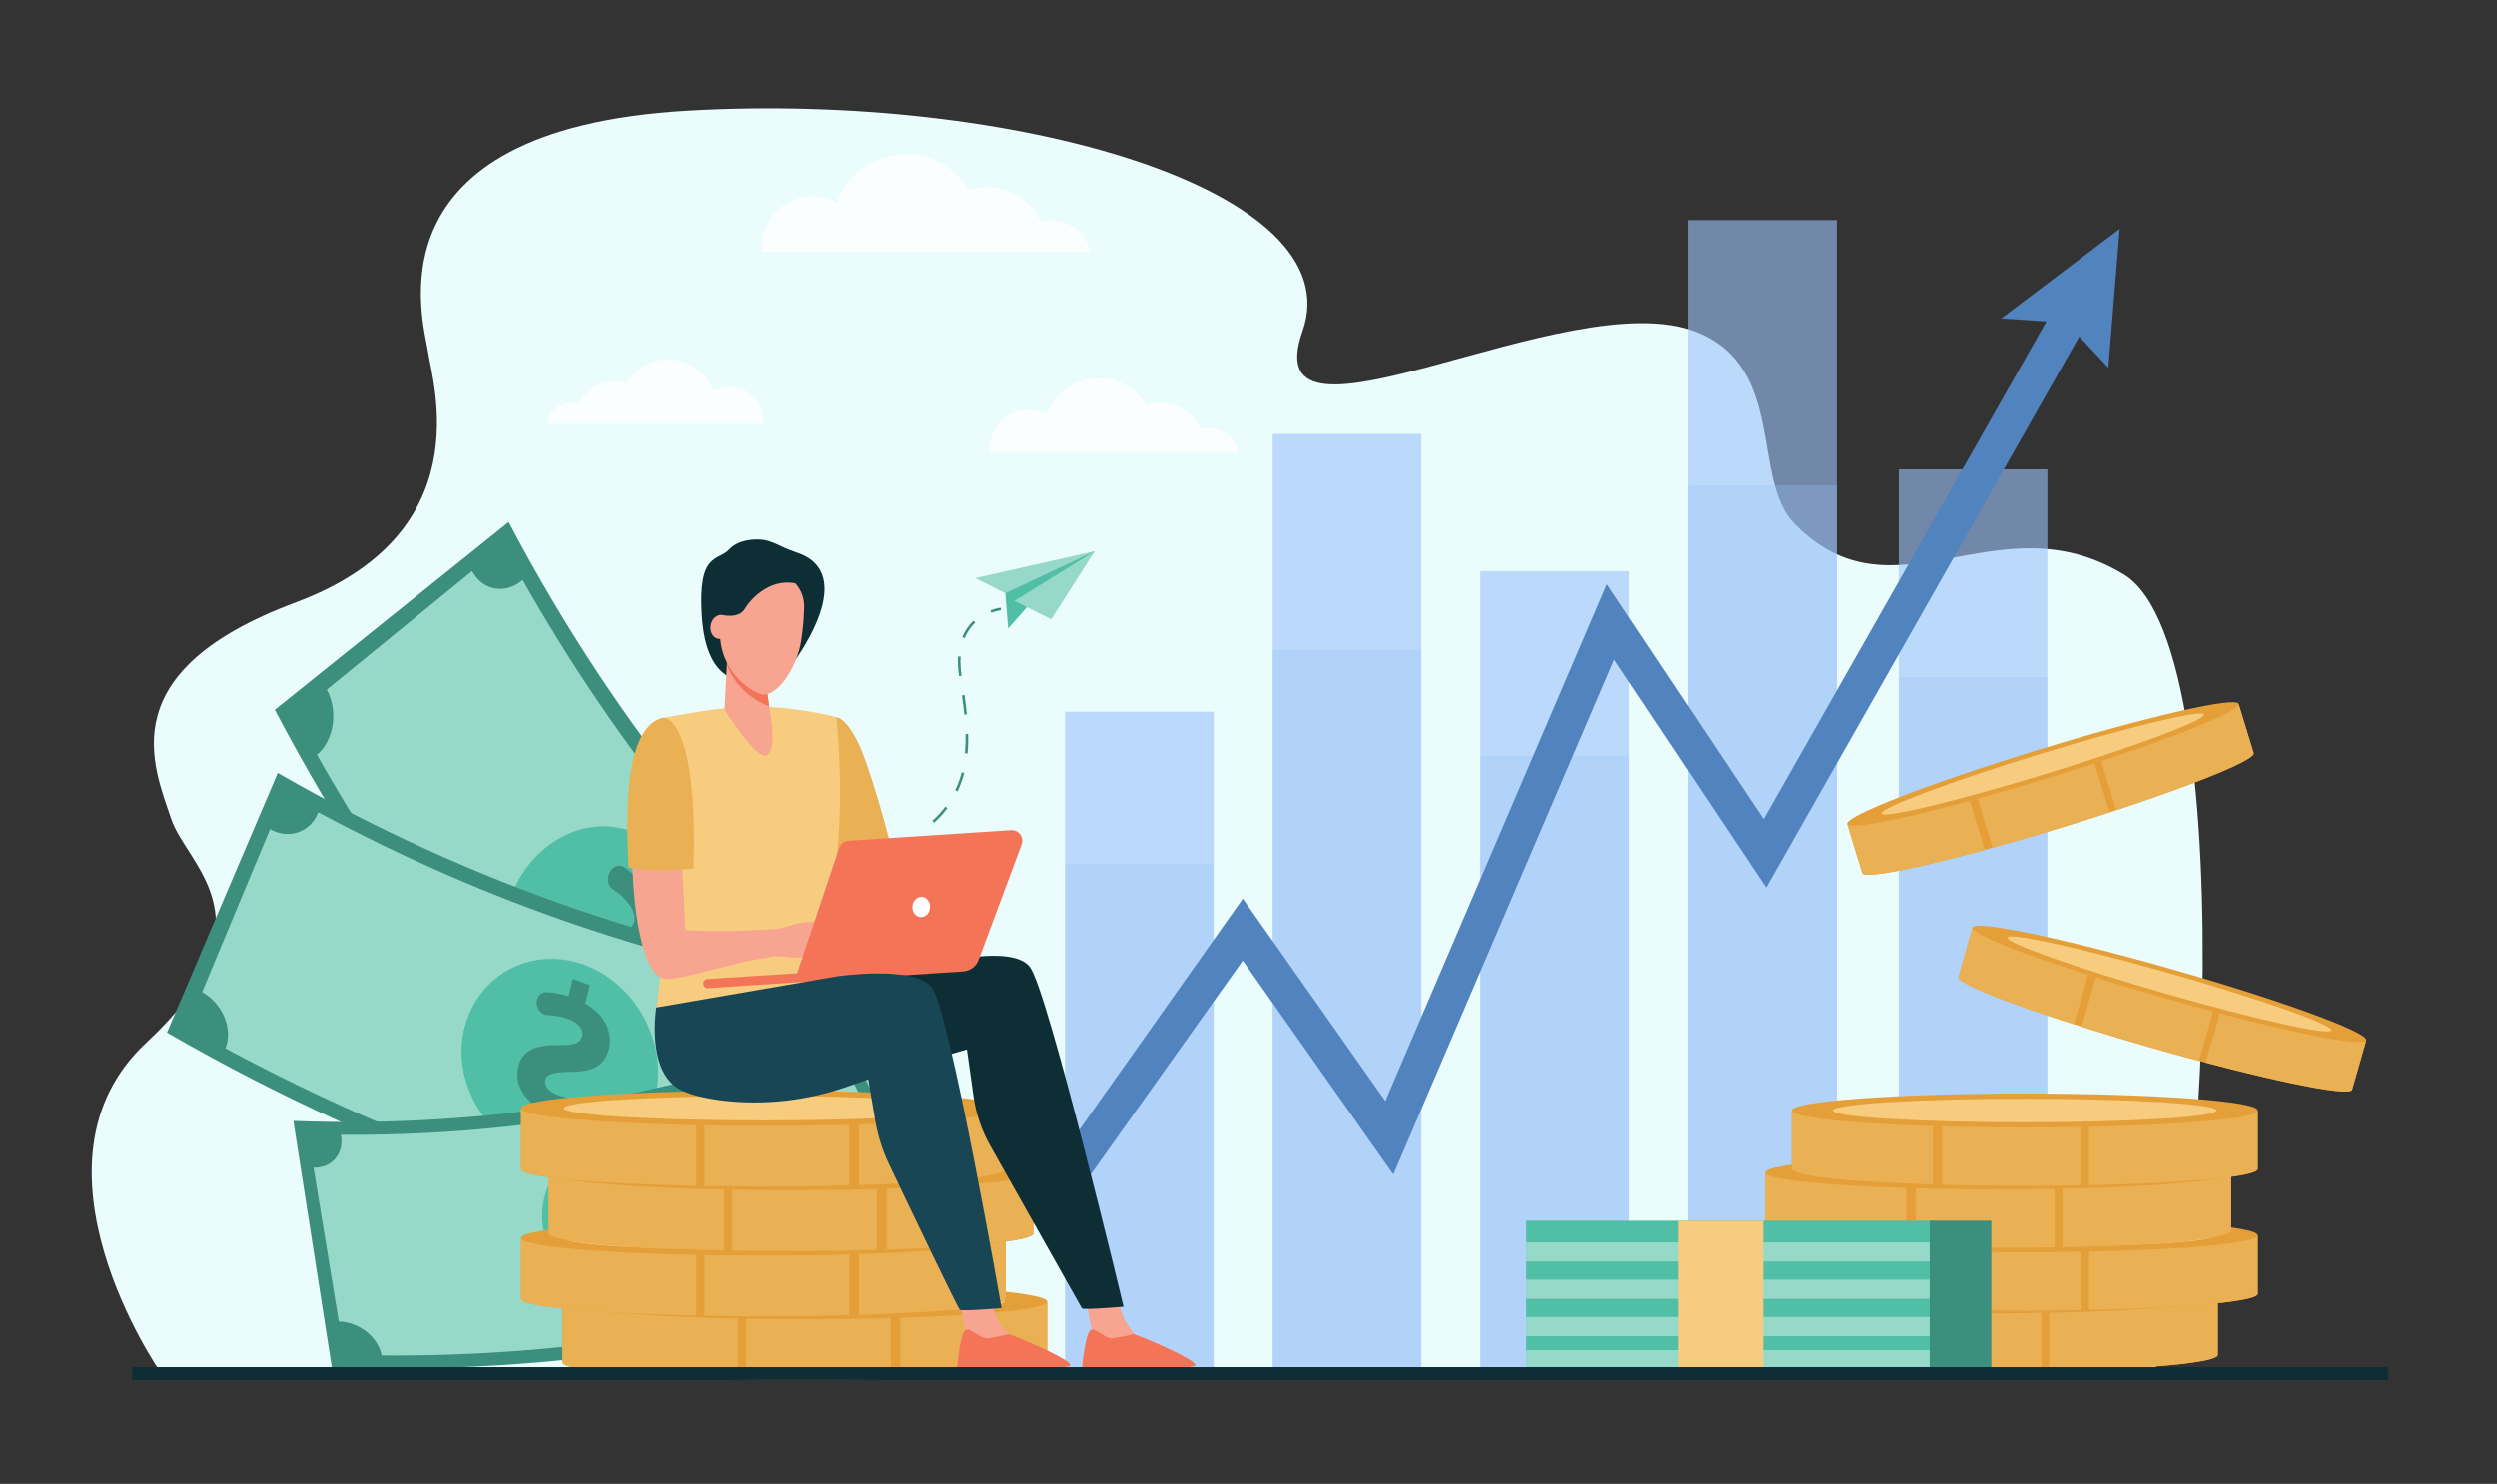 <svg version="1.2" xmlns="http://www.w3.org/2000/svg" viewBox="0 0 3365 2000" width="3365" height="2000">
	<rect x="0" y="0" width="3365" height="2000" fill="#333333" stroke="none"/>
	<title>8432-ai</title>
	<style>
		.s0 { fill: #eafcfc } 
		.s1 { opacity: .6;fill: #9bc1f9 } 
		.s2 { opacity: .3;mix-blend-mode: multiply;fill: #9bc1f9 } 
		.s3 { fill: #5183bf } 
		.s4 { fill: #3c8f7c } 
		.s5 { fill: #96d9c9 } 
		.s6 { fill: #50bfa5 } 
		.s7 { fill: #0e2e35 } 
		.s8 { fill: #e59f39 } 
		.s9 { fill: #eab054 } 
		.s10 { fill: #f7cc7f } 
		.s11 { fill: #f7a491 } 
		.s12 { fill: #f47458 } 
		.s13 { fill: #ffffff } 
		.s14 { fill: #184655 } 
		.s15 { opacity: .8;fill: #ffffff } 
	</style>
	<g id="_Artboards_">
	</g>
	<g id="Layer 1">
		<g id="&lt;Group&gt;">
			<g id="&lt;Group&gt;">
				<path id="&lt;Path&gt;" class="s0" d="m926.9 149.1c437.3-25.3 895.8 106.4 828.4 297.4-67.4 190.9 360.3-67.8 531 1 121.5 49 72.9 198.2 131.7 258.3 134.8 137.9 272.6-35.7 444.2 68.5 171.5 104.1 100.2 1078.1 30.3 1078l-2645.4-4.9-31.6 1.1c0 0-194-279.8-18.4-443.2 175.6-163.4 55-238.1 33.7-301.2-24.5-72.5-81.7-199.1 167.5-292.1 249.1-92.9 184.8-295.1 178.7-336.9-6.2-41.9-87.3-300.7 349.9-326z"/>
			</g>
			<path id="&lt;Path&gt;" class="s1" d="m2475.2 1847.7h-200.4v-1551.1h200.4z"/>
			<path id="&lt;Path&gt;" class="s1" d="m2195.4 1847.7h-200.4v-1078h200.4z"/>
			<path id="&lt;Path&gt;" class="s1" d="m2759.1 1847.7h-200.4v-1215.1h200.4z"/>
			<path id="&lt;Path&gt;" class="s1" d="m1915.5 1847.7h-200.4v-1262.8h200.4z"/>
			<path id="&lt;Path&gt;" class="s1" d="m1635.6 1847.7h-200.3v-888.4h200.3z"/>
			<g id="&lt;Group&gt;">
				<path id="&lt;Path&gt;" class="s2" d="m2475.2 1847.7h-200.4v-1193.6h200.4z"/>
				<path id="&lt;Path&gt;" class="s2" d="m2195.4 1847.7h-200.4v-829.5h200.4z"/>
				<path id="&lt;Path&gt;" class="s2" d="m2759.1 1847.7h-200.4v-935h200.4z"/>
				<path id="&lt;Path&gt;" class="s2" d="m1915.5 1847.7h-200.4v-971.8h200.4z"/>
				<path id="&lt;Path&gt;" class="s2" d="m1635.6 1847.7h-200.3v-683.7h200.3z"/>
			</g>
			<path id="&lt;Path&gt;" class="s3" d="m2856.5 308.4l-159.7 120.8 61 3.9-381.2 670.9-211.1-316.5-298.5 696.5-192.1-272.8-239.3 338.3 15 60.6 224.2-315.4 203 288.3 297.5-693.8 204.8 307 422-742.7 39.2 42.1z"/>
			<g id="&lt;Group&gt;">
				<path id="&lt;Path&gt;" class="s4" d="m1253 1399.2c-229.2-182.5-421.7-418.5-567.5-695.6q-157.6 126.6-315.2 253.1c168.6 320.5 391.2 593.4 656.2 804.3q113.2-180.9 226.5-361.8z"/>
				<path id="&lt;Path&gt;" class="s5" d="m636.2 769.7q-97.9 79.9-195.8 159.8c15.5 29 9.9 68.1-13.3 87.9 148.2 262 333.9 489.6 550.2 674.4 17.6-26.6 51-31.7 74.9-12.3q71.4-112.3 142.8-224.7c-22-17.9-25.1-54.4-7.5-80.9-189.9-162.2-352.9-362.1-483.1-592.2-23.1 19.8-53.9 14.7-68.2-12z"/>
				<g id="&lt;Group&gt;">
					<path id="&lt;Path&gt;" class="s6" d="m899.9 1368.7c48.9-63.2 48.5-156.3 2.3-212-46.3-55.6-125.3-58.2-180-2.1-54.6 56.1-59.9 155.8-7.8 218.4 51.9 62.6 136.7 58.7 185.5-4.3z"/>
					<path id="&lt;Compound Path&gt;" class="s4" d="m896.7 1189.5q-9.3 10.2-18.5 20.5c14.7 26.9 11.6 54.8-4.2 73-16.1 18.3-34 20-61.3 3.8-19.9-11.2-29.4-14.5-35.4-7.9-5.2 5.5-6.9 15.5 4 29.2 5.9 7.5 11.8 12.4 17 15.9 6.9 4.7 9.1 15.3 4.8 23.4-4.1 7.8-12.8 10.4-19.5 5.7-5.5-3.9-11.5-9.3-17.9-16.7q-8 8.9-16 17.7-8.3-10.5-16.6-21.1 8.7-9.4 17.4-18.8c-14.1-27.2-11.3-54.1 5-71.3 18-18.9 38.8-13.1 62.7 1.9 16.5 10.3 26.1 12 33 4.3 7.2-8 4.8-20.3-4.3-31.9-6.2-8-13.4-14-20.6-18.5-7-4.4-8.9-15.3-4.2-23.3q0.3-0.5 0.5-0.9c4.3-7.4 12.5-9.9 18.7-5.8 7.5 4.9 15.6 11.9 22.7 20.2q8.6-9.5 17.3-18.9 7.6 9.8 15.4 19.5z"/>
					<path id="&lt;Path&gt;" class="s6" d="m1080.4 1531.1c-52.2-44.7-102.5-92-150.8-142q-12.4 16.2-24.8 32.3c48.9 50.6 100 98.7 152.9 144q11.4-17.1 22.7-34.3z"/>
				</g>
			</g>
			<g id="&lt;Group&gt;">
				<path id="&lt;Path&gt;" class="s4" d="m1206.3 1325.6c-287.9-36.5-570.1-132.8-832-283.8q-74.7 174.9-149.3 349.9c302.7 174.6 629.1 286 961.9 328.2q9.7-197.2 19.4-394.3z"/>
				<path id="&lt;Path&gt;" class="s5" d="m363.9 1117.6q-45.8 109.7-91.5 219.4c27.6 15.6 41.8 49.3 31.5 76 256.5 137.9 528.7 230.8 806.5 275.1 2.3-29.4 28.7-49.2 58.9-45.1q7-122.9 14-245.8c-27.9-3.8-48.5-31.3-46.1-60.7-243.9-39-483-120.6-708.3-241.7-10.3 26.7-39.6 37.2-65 22.8z"/>
				<g id="&lt;Group&gt;">
					<path id="&lt;Path&gt;" class="s6" d="m885.3 1468.3c11.6-73.2-34.4-147-101.6-169.4-67.3-22.2-137.1 13.1-157 83.5-20 70.4 24.3 151.9 99.9 177 75.7 25.2 147.3-18 158.7-91.1z"/>
					<path id="&lt;Compound Path&gt;" class="s4" d="m794.9 1327.6q-3 12.5-6 25c26 14.4 36.9 38 32.1 60-5 22.1-19.7 31.9-51.3 32-22.6 0.4-32.5 2.3-34.6 10.4-1.7 6.8 1.7 15.6 17.8 21.3 8.8 3.1 16.3 4.3 22.5 4.6 8.4 0.4 15.4 7.8 15.7 16.2 0.2 8.2-6.1 14.4-14.2 13.8-6.7-0.5-14.4-1.9-23.6-4.7q-2.7 10.7-5.3 21.5-12.3-4.4-24.7-8.9 3-11.6 5.9-23.1c-25.5-14.9-36.2-37.7-30.5-58.9 6.4-23.5 27.3-28.8 55.3-28.2 19.3 0.4 28.4-2.8 30.7-12.1 2.3-9.8-5.8-18.5-19.3-23.4-9.3-3.3-18.6-4.7-27-4.9-8.2-0.2-15.2-7.9-15-16.5q0-0.5 0-1c0.1-7.8 6-13.7 13.4-13.4 8.9 0.3 19.3 2.1 29.5 5.3q2.9-11.6 5.7-23.2 11.5 4.2 22.9 8.2z"/>
				</g>
			</g>
			<path id="&lt;Path&gt;" class="s7" d="m1074.1 744.8c-7-2.4-13.9-5-20.5-8.2-7.5-3.6-17.2-7.8-23.4-8.8-12.9-2-35.1-0.6-47.3 12.6-15.3 16.5-42.5 3-37 89.5 6.2 97.9 60.8 87.2 62.1 85.5 1.4-1.7 48.8-62.6 48.8-62.6 0 0 16.5 36.1 16.5 34.8 0-1.3 84.6-114.7 0.8-142.8z"/>
			<g id="&lt;Group&gt;">
				<path id="&lt;Path&gt;" class="s4" d="m1131.7 1390.2c-226.5 89.5-476.3 130.4-736.4 120.6q25.9 166 51.8 332c300.7 11.4 589.6-35.9 851.4-139.4q-83.4-156.6-166.8-313.2z"/>
				<path id="&lt;Path&gt;" class="s5" d="m422.5 1573.8q17 103.6 34 207.3c27.3 0.8 53.1 21 57.8 45.9 250.2 1.9 491.2-37.6 713.9-116.8-11.8-23.8-1.7-49.9 22.2-59.1q-51.3-98-102.6-196.1c-22.1 8.5-49.7-4.4-61.5-28.1-195.6 69.6-407.2 104.2-626.9 102.6 4.7 24.9-11.8 45-36.9 44.3z"/>
				<g id="&lt;Group&gt;">
					<path id="&lt;Path&gt;" class="s6" d="m963.3 1632c-25.2-61.4-92.5-99.7-151.8-89.5-59.2 10.3-93.8 66.1-76 128.8 17.7 62.6 87.4 107.7 154 96.2 66.7-11.5 99-74.2 73.8-135.5z"/>
					<path id="&lt;Compound Path&gt;" class="s4" d="m832.9 1560.1q3.6 10.8 7.1 21.7c25.5 0.6 44.3 14.4 50.9 33.4 6.5 19.1 0.3 32.7-22.7 45.7-16.3 9.7-22.6 15.2-20.4 22.2 1.9 6 8.4 11.4 22.8 9.3 7.8-1.2 13.8-3.4 18.5-5.7 6.2-3.1 14.7-0.3 18.8 6.2 3.9 6.2 2.2 13.6-4 16.4-5.1 2.4-11.4 4.5-19.4 6q3 9.4 6.1 18.8-11.1 1.7-22.1 3.3-3.2-10.2-6.4-20.3c-25.3-1.2-43.6-14.3-49.2-33.2-6.1-20.8 6.7-33.4 27.3-44.4 14.3-7.6 19.5-13.8 16.8-21.9-2.8-8.6-12.6-12-24.7-10.2-8.4 1.2-15.7 3.9-21.9 7.2-6.1 3.2-14.7 0.1-18.6-6.7q-0.2-0.3-0.4-0.7c-3.5-6.1-1.9-13.1 3.6-15.9 6.6-3.3 15-6.2 23.9-7.9q-3.2-10.2-6.4-20.3 10.2-1.5 20.4-3z"/>
					<path id="&lt;Path&gt;" class="s6" d="m1155.2 1569.3c-53.8 19.1-108.8 35.7-164.8 49.8q6.5 15.6 13 31.3c56.7-14.4 112.5-31.2 167.1-50.6q-7.6-15.3-15.3-30.5z"/>
				</g>
			</g>
			<g id="&lt;Group&gt;">
				<path id="&lt;Path&gt;" class="s8" d="m758.1 1755.2v81.1c0 13.1 146.2 23.8 326.5 23.8 180.4 0 326.6-10.7 326.6-23.8v-81.1z"/>
				<g id="&lt;Group&gt;">
					<path id="&lt;Path&gt;" class="s9" d="m994.4 1859.1v-103.9h-236.3v81.1c0 10.9 99.8 20 236.3 22.8z"/>
					<path id="&lt;Path&gt;" class="s9" d="m1005.4 1859.3c25.4 0.5 51.9 0.8 79.2 0.8 40.8 0 79.7-0.6 115.7-1.6v-103.3h-194.9z"/>
					<path id="&lt;Path&gt;" class="s9" d="m1213.4 1858.1c116.3-3.6 197.8-12 197.8-21.8v-81.1h-197.8z"/>
				</g>
				<path id="&lt;Path&gt;" class="s8" d="m1411.2 1754.4c0 13.1-146.2 23.7-326.6 23.7-180.3 0-326.5-10.6-326.5-23.7 0-13.1 146.2-23.7 326.5-23.7 180.4 0 326.6 10.6 326.6 23.7z"/>
				<path id="&lt;Path&gt;" class="s10" d="m1353.6 1754.4c0 9.1-120.4 16.4-269 16.4-148.5 0-268.9-7.3-268.9-16.4 0-9.1 120.4-16.5 268.9-16.5 148.6 0 269 7.4 269 16.5z"/>
			</g>
			<g id="&lt;Group&gt;">
				<path id="&lt;Path&gt;" class="s8" d="m702.2 1669.4v81.1c0 13.1 146.2 23.8 326.6 23.8 180.3 0 326.6-10.7 326.6-23.8v-81.1z"/>
				<g id="&lt;Group&gt;">
					<path id="&lt;Path&gt;" class="s9" d="m938.5 1773.3v-103.9h-236.3v81.1c0 10.9 99.8 20 236.3 22.8z"/>
					<path id="&lt;Path&gt;" class="s9" d="m949.5 1773.6c25.4 0.4 51.9 0.7 79.3 0.7 40.7 0 79.7-0.6 115.6-1.6v-103.3h-194.9z"/>
					<path id="&lt;Path&gt;" class="s9" d="m1157.5 1772.3c116.4-3.6 197.9-12 197.9-21.8v-81.1h-197.9z"/>
				</g>
				<path id="&lt;Path&gt;" class="s8" d="m1355.4 1668.6c0 13.1-146.3 23.7-326.6 23.7-180.4 0-326.6-10.6-326.6-23.7 0-13.1 146.2-23.7 326.6-23.7 180.3 0 326.6 10.6 326.6 23.7z"/>
				<path id="&lt;Path&gt;" class="s10" d="m1297.7 1668.6c0 9.1-120.4 16.4-268.9 16.4-148.6 0-269-7.3-269-16.4 0-9.1 120.4-16.5 269-16.5 148.5 0 268.9 7.4 268.9 16.5z"/>
			</g>
			<g id="&lt;Group&gt;">
				<path id="&lt;Path&gt;" class="s8" d="m739.4 1581.4v81.1c0 13.1 146.2 23.7 326.6 23.7 180.4 0 326.6-10.6 326.6-23.7v-81.1z"/>
				<g id="&lt;Group&gt;">
					<path id="&lt;Path&gt;" class="s9" d="m975.8 1685.3v-103.9h-236.4v81.1c0 10.8 99.9 19.9 236.4 22.8z"/>
					<path id="&lt;Path&gt;" class="s9" d="m986.8 1685.5c25.3 0.4 51.9 0.7 79.2 0.7 40.7 0 79.7-0.6 115.7-1.5v-103.3h-194.9z"/>
					<path id="&lt;Path&gt;" class="s9" d="m1194.7 1684.3c116.4-3.7 197.9-12.1 197.9-21.8v-81.1h-197.9z"/>
				</g>
				<path id="&lt;Path&gt;" class="s8" d="m1392.6 1580.5c0 13.1-146.2 23.7-326.6 23.7-180.4 0-326.6-10.6-326.6-23.7 0-13.1 146.2-23.7 326.6-23.7 180.4 0 326.6 10.6 326.6 23.7z"/>
				<path id="&lt;Path&gt;" class="s10" d="m1334.9 1580.5c0 9.1-120.4 16.5-268.9 16.5-148.5 0-268.9-7.4-268.9-16.5 0-9.1 120.4-16.4 268.9-16.4 148.5 0 268.9 7.3 268.9 16.4z"/>
			</g>
			<g id="&lt;Group&gt;">
				<path id="&lt;Path&gt;" class="s8" d="m702.2 1494.5v81.1c0 13.1 146.2 23.7 326.6 23.7 180.3 0 326.6-10.6 326.6-23.7v-81.1z"/>
				<g id="&lt;Group&gt;">
					<path id="&lt;Path&gt;" class="s9" d="m938.5 1598.4v-103.9h-236.3v81.1c0 10.8 99.8 20 236.3 22.8z"/>
					<path id="&lt;Path&gt;" class="s9" d="m949.5 1598.6c25.4 0.5 51.9 0.7 79.3 0.7 40.7 0 79.7-0.5 115.6-1.5v-103.3h-194.9z"/>
					<path id="&lt;Path&gt;" class="s9" d="m1157.5 1597.4c116.4-3.6 197.9-12 197.9-21.8v-81.1h-197.9z"/>
				</g>
				<path id="&lt;Path&gt;" class="s8" d="m1355.4 1493.6c0 13.2-146.3 23.8-326.6 23.8-180.4 0-326.6-10.6-326.6-23.8 0-13.1 146.2-23.7 326.6-23.7 180.3 0 326.6 10.6 326.6 23.7z"/>
				<path id="&lt;Path&gt;" class="s10" d="m1297.7 1493.6c0 9.1-120.4 16.5-268.9 16.5-148.6 0-269-7.4-269-16.5 0-9 120.4-16.4 269-16.4 148.5 0 268.9 7.4 268.9 16.4z"/>
			</g>
			<g id="&lt;Group&gt;">
				<path id="&lt;Path&gt;" class="s8" d="m2988.8 1748.3v78c0 12.6-140.6 22.8-314.1 22.8-173.4 0-314-10.2-314-22.8v-78z"/>
				<g id="&lt;Group&gt;">
					<path id="&lt;Path&gt;" class="s9" d="m2761.5 1848.2v-99.9h227.3v78c0 10.4-96 19.2-227.3 21.9z"/>
					<path id="&lt;Path&gt;" class="s9" d="m2751 1848.4c-24.4 0.5-50 0.7-76.3 0.7-39.1 0-76.6-0.5-111.2-1.5v-99.3h187.5z"/>
					<path id="&lt;Path&gt;" class="s9" d="m2550.9 1847.3c-111.9-3.5-190.2-11.6-190.2-21v-78h190.2z"/>
				</g>
				<path id="&lt;Path&gt;" class="s8" d="m2360.7 1747.5c0 12.6 140.6 22.8 314 22.8 173.5 0 314.1-10.2 314.1-22.8 0-12.6-140.6-22.8-314.1-22.8-173.4 0-314 10.2-314 22.8z"/>
				<path id="&lt;Path&gt;" class="s10" d="m2416.1 1747.5c0 8.7 115.8 15.8 258.6 15.8 142.9 0 258.7-7.1 258.7-15.8 0-8.8-115.8-15.8-258.7-15.8-142.8 0-258.6 7-258.6 15.8z"/>
			</g>
			<g id="&lt;Group&gt;">
				<path id="&lt;Path&gt;" class="s8" d="m3042.6 1665.8v78c0 12.6-140.7 22.8-314.1 22.8-173.5 0-314.1-10.2-314.1-22.8v-78z"/>
				<g id="&lt;Group&gt;">
					<path id="&lt;Path&gt;" class="s9" d="m2815.3 1765.7v-99.9h227.3v78c0 10.4-96.1 19.2-227.3 21.9z"/>
					<path id="&lt;Path&gt;" class="s9" d="m2804.7 1765.9c-24.4 0.5-49.9 0.7-76.2 0.7-39.2 0-76.7-0.5-111.2-1.5v-99.3h187.4z"/>
					<path id="&lt;Path&gt;" class="s9" d="m2604.7 1764.8c-111.9-3.5-190.3-11.6-190.3-21v-78h190.3z"/>
				</g>
				<path id="&lt;Path&gt;" class="s8" d="m2414.4 1665c0 12.6 140.6 22.8 314.1 22.8 173.4 0 314.1-10.2 314.1-22.8 0-12.6-140.7-22.8-314.1-22.8-173.5 0-314.1 10.2-314.1 22.8z"/>
				<path id="&lt;Path&gt;" class="s10" d="m2469.8 1665c0 8.7 115.8 15.8 258.7 15.8 142.8 0 258.6-7.1 258.6-15.8 0-8.8-115.8-15.8-258.6-15.8-142.9 0-258.7 7-258.7 15.8z"/>
			</g>
			<g id="&lt;Group&gt;">
				<path id="&lt;Path&gt;" class="s8" d="m3006.8 1581.1l-0.1 78c0 12.6-140.6 22.8-314 22.8-173.5 0-314.1-10.2-314.1-22.8v-78z"/>
				<g id="&lt;Group&gt;">
					<path id="&lt;Path&gt;" class="s9" d="m2779.5 1681v-99.9h227.3l-0.1 78c0 10.4-96 19.2-227.2 21.9z"/>
					<path id="&lt;Path&gt;" class="s9" d="m2768.9 1681.2c-24.4 0.5-49.9 0.7-76.2 0.7-39.2 0-76.7-0.5-111.2-1.5v-99.3h187.4z"/>
					<path id="&lt;Path&gt;" class="s9" d="m2568.9 1680.1c-111.9-3.5-190.3-11.6-190.3-21v-78h190.3z"/>
				</g>
				<path id="&lt;Path&gt;" class="s8" d="m2378.6 1580.3c0 12.6 140.6 22.8 314.1 22.8 173.4 0 314.1-10.2 314.1-22.8 0-12.6-140.7-22.8-314.1-22.8-173.5 0-314.1 10.2-314.1 22.8z"/>
				<path id="&lt;Path&gt;" class="s10" d="m2434 1580.3c0 8.7 115.8 15.8 258.7 15.8 142.8 0 258.6-7.1 258.6-15.8 0-8.8-115.8-15.8-258.6-15.8-142.9 0-258.7 7-258.7 15.8z"/>
			</g>
			<g id="&lt;Group&gt;">
				<path id="&lt;Path&gt;" class="s8" d="m3042.6 1497.6v77.9c0 12.6-140.7 22.9-314.1 22.9-173.5 0-314.1-10.3-314.1-22.9v-77.9z"/>
				<g id="&lt;Group&gt;">
					<path id="&lt;Path&gt;" class="s9" d="m2815.3 1597.5v-99.9h227.3v77.9c0 10.5-96.1 19.2-227.3 22z"/>
					<path id="&lt;Path&gt;" class="s9" d="m2804.7 1597.7c-24.4 0.4-49.9 0.7-76.2 0.7-39.2 0-76.7-0.6-111.2-1.5v-99.3h187.4z"/>
					<path id="&lt;Path&gt;" class="s9" d="m2604.7 1596.5c-111.9-3.5-190.3-11.5-190.3-21v-77.9h190.3z"/>
				</g>
				<path id="&lt;Path&gt;" class="s8" d="m2414.4 1496.7c0 12.7 140.6 22.9 314.1 22.9 173.4 0 314.1-10.2 314.1-22.9 0-12.6-140.7-22.8-314.1-22.8-173.5 0-314.1 10.2-314.1 22.8z"/>
				<path id="&lt;Path&gt;" class="s10" d="m2469.8 1496.7c0 8.8 115.8 15.9 258.7 15.9 142.8 0 258.6-7.1 258.6-15.9 0-8.7-115.8-15.8-258.6-15.8-142.9 0-258.7 7.1-258.7 15.8z"/>
			</g>
			<g id="&lt;Group&gt;">
				<path id="&lt;Path&gt;" class="s8" d="m3188.7 1402.8l-18.9 65.9c-3 10.6-124.3-14.7-270.8-56.7-146.6-42-262.9-84.7-259.8-95.3l18.8-65.9z"/>
				<g id="&lt;Group&gt;">
					<path id="&lt;Path&gt;" class="s9" d="m2972.5 1432.2l24.2-84.4 192 55-18.9 65.9c-2.5 8.8-85.8-7-197.3-36.5z"/>
					<path id="&lt;Path&gt;" class="s9" d="m2963.5 1429.8c-20.7-5.5-42.3-11.5-64.5-17.8-33.1-9.5-64.7-19-93.6-28.2l24-83.9 158.3 45.4z"/>
					<path id="&lt;Path&gt;" class="s9" d="m2794.8 1380.5c-93.7-30.1-157.9-55.8-155.6-63.8l18.8-65.9 160.8 46.1z"/>
				</g>
				<path id="&lt;Path&gt;" class="s8" d="m2658.2 1250.1c-3 10.7 113.3 53.3 259.8 95.3 146.6 42 267.8 67.4 270.9 56.7 3-10.6-113.3-53.3-259.8-95.2-146.6-42-267.8-67.4-270.9-56.8z"/>
				<path id="&lt;Path&gt;" class="s10" d="m2705.1 1263.6c-2.1 7.3 94 41.3 214.6 75.9 120.7 34.6 220.2 56.6 222.3 49.2 2.2-7.4-93.9-41.4-214.6-75.9-120.7-34.6-220.2-56.6-222.3-49.2z"/>
			</g>
			<g id="&lt;Group&gt;">
				<path id="&lt;Path&gt;" class="s8" d="m3017.1 949.5l20.1 65.5c3.2 10.6-112.3 55.4-258 100.1-145.7 44.7-266.5 72.3-269.8 61.7l-20-65.5z"/>
				<g id="&lt;Group&gt;">
					<path id="&lt;Path&gt;" class="s9" d="m2851.9 1092l-25.8-83.9 191-58.6 20.1 65.5c2.7 8.8-75.8 40.9-185.3 77z"/>
					<path id="&lt;Path&gt;" class="s9" d="m2843 1094.9c-20.4 6.7-41.7 13.4-63.8 20.2-32.9 10.1-64.5 19.3-93.8 27.4l-25.6-83.4 157.4-48.3z"/>
					<path id="&lt;Path&gt;" class="s9" d="m2674.7 1145.5c-94.9 25.9-162.8 39.3-165.3 31.3l-20-65.5 159.8-49z"/>
				</g>
				<path id="&lt;Path&gt;" class="s8" d="m2489.1 1110.6c3.3 10.6 124.1-17 269.8-61.7 145.7-44.7 261.2-89.5 258-100.1-3.3-10.6-124 17.1-269.8 61.8-145.7 44.6-261.2 89.5-258 100z"/>
				<path id="&lt;Path&gt;" class="s10" d="m2535.7 1096.4c2.3 7.3 101.4-16.6 221.4-53.4 120-36.8 215.4-72.6 213.2-79.9-2.3-7.3-101.4 16.5-221.4 53.3-120 36.8-215.4 72.6-213.2 80z"/>
			</g>
			<path id="&lt;Path&gt;" class="s11" d="m1295.1 1764.5c0 0 7.7 41.2 7.7 41.3 0.5 5.3 0.3 18.9 1.5 23.6 4.3 17.6 78.4-25.2 59-28.7-1.8-0.3-14.5-13.2-17.4-18.6-5.1-9.5-9.8-27.2-9.8-27.2z"/>
			<path id="&lt;Path&gt;" class="s12" d="m1359.6 1798.2c0 0-19.1 4.7-28.9 5.7-9.7 0.9-22.2-14.2-29.2-11.3-7.6 3.1-11.8 51.1-11.8 51.1 0 0 122.2 5.6 151.1-2.4 11.4-3.2-43.2-28.6-81.2-43.1z"/>
			<path id="&lt;Path&gt;" class="s11" d="m1465.5 1762.6c0 0 7.7 41.2 7.7 41.3 0.5 5.3 0.3 18.9 1.5 23.6 4.3 17.6 77.1-22.4 57.6-25.8-1.7-0.3-13.1-16-16-21.5-5.1-9.5-9.8-27.2-9.8-27.2z"/>
			<path id="&lt;Path&gt;" class="s12" d="m1528.1 1798.2c0 0-19.1 4.7-28.8 5.7-9.8 0.9-22.3-14.2-29.2-11.3-7.7 3.1-11.9 51.1-11.9 51.1 0 0 122.2 5.6 151.1-2.4 11.4-3.2-43.1-28.6-81.2-43.1z"/>
			<path id="&lt;Path&gt;" class="s7" d="m1041.7 1350.2l222.4-51.5c0 0 99.7-26.4 123.7 4.5 24.1 31 126.3 458 126.3 458 0 0-52.7 4.6-56.1 2.3l-123.4-219c-11.8-20.8-19.5-43.7-22.8-67.4l-8.8-62.7-90.5 26.4c0 0-104.3 22.9-146.7-3.5-42.4-26.3-24.1-87.1-24.1-87.1z"/>
			<path id="&lt;Path&gt;" class="s9" d="m1127.1 966.9c3.5 0.2 13.2 3.4 27.2 29.9 18 33.8 44.3 136.1 44.3 136.1l-78.4 29.1-10.1-21.4-16.6-164.3c0 0 32.6-9.4 33.6-9.4z"/>
			<path id="&lt;Path&gt;" class="s10" d="m1023.5 952.2c22.4 0 77.9 6.5 103.6 14.7 0 0 18.9 162-17 285.1-8.1 27.6 6.6 114.3 6.6 114.3l-232.3-3.1c0 0 27.6-209.5 17.2-243.4-10.4-33.8-10.6-151.8-10.6-151.8 0 0 1.6-0.2 52.2-8.9 23.6-4.1 56.4-6.9 80.3-6.9z"/>
			<path id="&lt;Path&gt;" class="s11" d="m888.5 986c21.7-8.1 32.3 186.9 35.2 267.2 38.5 3.7 105.5 0.1 122.2-1.2 7.9-0.6 26-7.2 33.8-8.2 8-1.1 15.2-1.6 19.2-0.9 1.4 0.2 41.5 16.6 44.9 20.2 4.3 4.4 15.8 15.6 13.8 20.5-1.9 4.8-22.1-13.5-22.1-13.5l-9.8-5.6c12.3 12 35.7 27.7 32.3 33.5-3.3 5.5-24.4-10.4-39.5-21.3 12.9 11.6 29 32.4 25.3 35.6-3.3 3-21.6-21.1-41.1-28-7.2-2.6-14.4 4.5-20.1 5.4-4.2 0.6-10.6 1.9-14.7 0.8l-19.6-1.9c-7.2 0.6-8.9 0.8-16.2 2.3-8.4 1.8-22.2 3.7-32.9 6.3-61.9 15.1-82.5 22.1-101.4 22.1-57.4-0.1-60.7-314.1-9.3-333.3z"/>
			<path id="&lt;Path&gt;" class="s9" d="m847.2 1169.1c-4-82.2-3.4-183.5 42.8-200.8 18.3-6.9 50.4 34.2 44.7 202.5-24.7 2-61 3.7-87.5-1.7z"/>
			<path id="&lt;Path&gt;" class="s12" d="m1362.4 1118.9l-218.9 14.3c-5.8 0.4-10.7 4.2-12.6 9.7l-56.6 168.8-120.7 7.8c-3.4 0.3-5.9 3.2-5.7 6.5 0.2 3.4 3.1 6 6.5 5.8l343.4-22.5c9.4-0.6 17.6-6.7 21-15.6l57.9-155.5c3.7-9.8-4-20-14.3-19.3z"/>
			<g id="&lt;Group&gt;">
				<path id="&lt;Path&gt;" class="s13" d="m1253.3 1223.2c-0.4 7.5-6.1 13.3-12.7 12.9-6.6-0.4-11.6-6.8-11.1-14.3 0.4-7.5 6.1-13.3 12.7-13 6.6 0.4 11.6 6.8 11.1 14.4z"/>
			</g>
			<path id="&lt;Path&gt;" class="s14" d="m884.6 1357.9l242.3-41.8c0 0 104.7-16 128.8 15 24 30.9 94 432 94 432 0 0-52.8 4.6-56.2 2.3-2.7-1.8-66.5-135.5-95.2-195.7-9.1-19.1-15.5-39.4-19-60.3l-9.2-54.6-30.5 10.5c-53.6 18.4-110.6 24.8-166.9 17.9-23.5-3-45.5-8-59.1-16.5-42.4-26.3-29-108.8-29-108.8z"/>
			<path id="&lt;Path&gt;" class="s11" d="m1032.6 922.6l4.7 35c0 0 10.6 50.4-3 60.1-13.6 9.8-57.8-61.5-57.8-61.5l4.7-88.7z"/>
			<path id="&lt;Path&gt;" class="s12" d="m979.7 896.3c11.2 30.2 37.9 48.8 56.9 56l-4-29.7-51.4-55.1z"/>
			<path id="&lt;Path&gt;" class="s11" d="m1029.8 771.1c28.8-4.7 54.7 18.4 53.9 47.1-0.3 12.5-1.3 28.1-3.9 44.9-6.3 40.4-33.9 76-52.2 72.8-18.3-3.2-64.3-38-56.2-95.5 5-35.5 28.2-64.5 58.4-69.3z"/>
			<path id="&lt;Path&gt;" class="s11" d="m984.1 847.3c-1.5 8.8-8.7 15-15.9 13.8-7.3-1.3-11.9-9.5-10.4-18.4 1.6-8.9 8.7-15.1 16-13.8 7.2 1.3 11.9 9.5 10.3 18.4z"/>
			<path id="&lt;Path&gt;" class="s7" d="m973.8 828.9c0 0 22.1 5.5 30.3-8.7 8.2-14.2 37.5-44.7 74.8-32.1 37.3 12.7-32.8-30.8-35.8-30.8-3 0-38.8-0.2-38.8-0.2 0 0-27.6 22.6-28.6 25.1-1 2.5-8.9 29.6-8.9 29.6z"/>
			<g id="&lt;Group&gt;">
				<path id="&lt;Path&gt;" class="s6" d="m2056.9 1845.6h550.2v-200.3h-550.2z"/>
				<g id="&lt;Group&gt;">
					<path id="&lt;Path&gt;" class="s5" d="m2056.9 1700.2h550.2v-25.7h-550.2z"/>
					<path id="&lt;Path&gt;" class="s5" d="m2056.9 1750.6h550.2v-25.8h-550.2z"/>
					<path id="&lt;Path&gt;" class="s5" d="m2056.9 1800.9h550.2v-25.8h-550.2z"/>
					<path id="&lt;Path&gt;" class="s5" d="m2056.9 1845.6h550.2v-25.8h-550.2z"/>
					<path id="&lt;Path&gt;" class="s10" d="m2261.7 1845.6h114.4v-200.3h-114.4z"/>
				</g>
				<path id="&lt;Path&gt;" class="s4" d="m2600.4 1845.6h83.1v-200.3h-83.1z"/>
			</g>
			<path id="&lt;Path&gt;" class="s7" d="m3218.5 1842.7h-3040.4v17.4h3040.4z"/>
			<path id="&lt;Path&gt;" class="s15" d="m1469.6 339.2c-5.6-24.3-27.3-42.4-53.2-42.4-4.8 0-9.4 0.6-13.8 1.8-12.8-27.4-40.6-46.4-72.9-46.4-8.3 0-16.3 1.3-23.9 3.6-17.3-28.7-48.9-47.9-84.9-47.9-42.8 0-79.3 27.2-93.1 65.2-9.8-5.4-21.1-8.5-33.1-8.5-37.5 0-68 30.4-68 68q0 3.3 0.4 6.6z"/>
			<path id="&lt;Path&gt;" class="s15" d="m1669 609c-4.2-18.3-20.6-32-40.3-32-3.6 0-7.1 0.4-10.4 1.3-9.7-20.7-30.7-35.1-55.1-35.1-6.3 0-12.4 1-18.1 2.8-13.2-21.8-37-36.3-64.3-36.3-32.4 0-60 20.6-70.5 49.4-7.4-4.2-15.9-6.5-25-6.5-28.4 0-51.4 23-51.4 51.4q0 2.6 0.2 5z"/>
			<path id="&lt;Path&gt;" class="s15" d="m736.5 571.1c3.6-16 18-28 35.1-28 3.1 0 6.2 0.5 9.1 1.2 8.4-18.1 26.8-30.6 48-30.6 5.5 0 10.8 0.9 15.8 2.4 11.5-19 32.3-31.6 56-31.6 28.3 0 52.4 17.9 61.5 43 6.5-3.6 13.9-5.6 21.8-5.6 24.8 0 44.9 20.1 44.9 44.8q0 2.2-0.2 4.4z"/>
			<g id="&lt;Group&gt;">
				<path id="&lt;Path&gt;" class="s6" d="m1354.7 799.5l3.9 47.5 27.5-31.1 89.2-73-76 24c0 0-37.5 18.2-39.2 20.6-1.7 2.4-5.4 12-5.4 12z"/>
				<path id="&lt;Path&gt;" class="s5" d="m1314.3 779.1l161-36.2-120.6 56.6z"/>
				<path id="&lt;Path&gt;" class="s5" d="m1416.6 834.7l-49.6-24.8 108.3-67z"/>
			</g>
			<g id="&lt;Group&gt;">
				<g id="&lt;Group&gt;">
					<path id="&lt;Path&gt;" class="s4" d="m1335.9 825.9c7.4-2.8 12.9-3.4 13-3.4l-0.4-3.5c-0.3 0-6 0.7-13.8 3.6z"/>
				</g>
				<g id="&lt;Group&gt;">
					<path id="&lt;Compound Path&gt;" class="s4" d="m1256.4 1106.3c6.6-5.9 12.4-12.4 17.5-19.1l2.8 2.1c-5.2 6.9-11.2 13.5-17.9 19.6zm30.8-41.2c1.7-3.5 3.3-7.3 4.7-11 1.6-4.3 2.9-8.8 4.1-13.3l3.4 0.9c-1.2 4.6-2.6 9.2-4.3 13.6-1.4 3.8-3 7.6-4.7 11.3zm14-75.8l3.4-0.1c0.3 9.4 0 18-0.8 26.4l-3.5-0.3c0.8-8.3 1.1-16.8 0.9-26zm-5-52l3.5-0.5c1.4 10.1 2.5 18.4 3.2 26.1l-3.4 0.3c-0.8-7.6-1.8-15.8-3.3-25.9zm-3.8-26.2c-1.4-9.3-1.9-18.2-1.4-26.3l3.5 0.2c-0.5 7.9-0.1 16.5 1.3 25.6v0.2l-3.4 0.5zm4.3-52.4c3.5-8.5 8.6-16 15.1-22.1l2.4 2.5c-6.2 5.8-10.9 12.8-14.2 20.9z"/>
				</g>
			</g>
		</g>
	</g>
</svg>